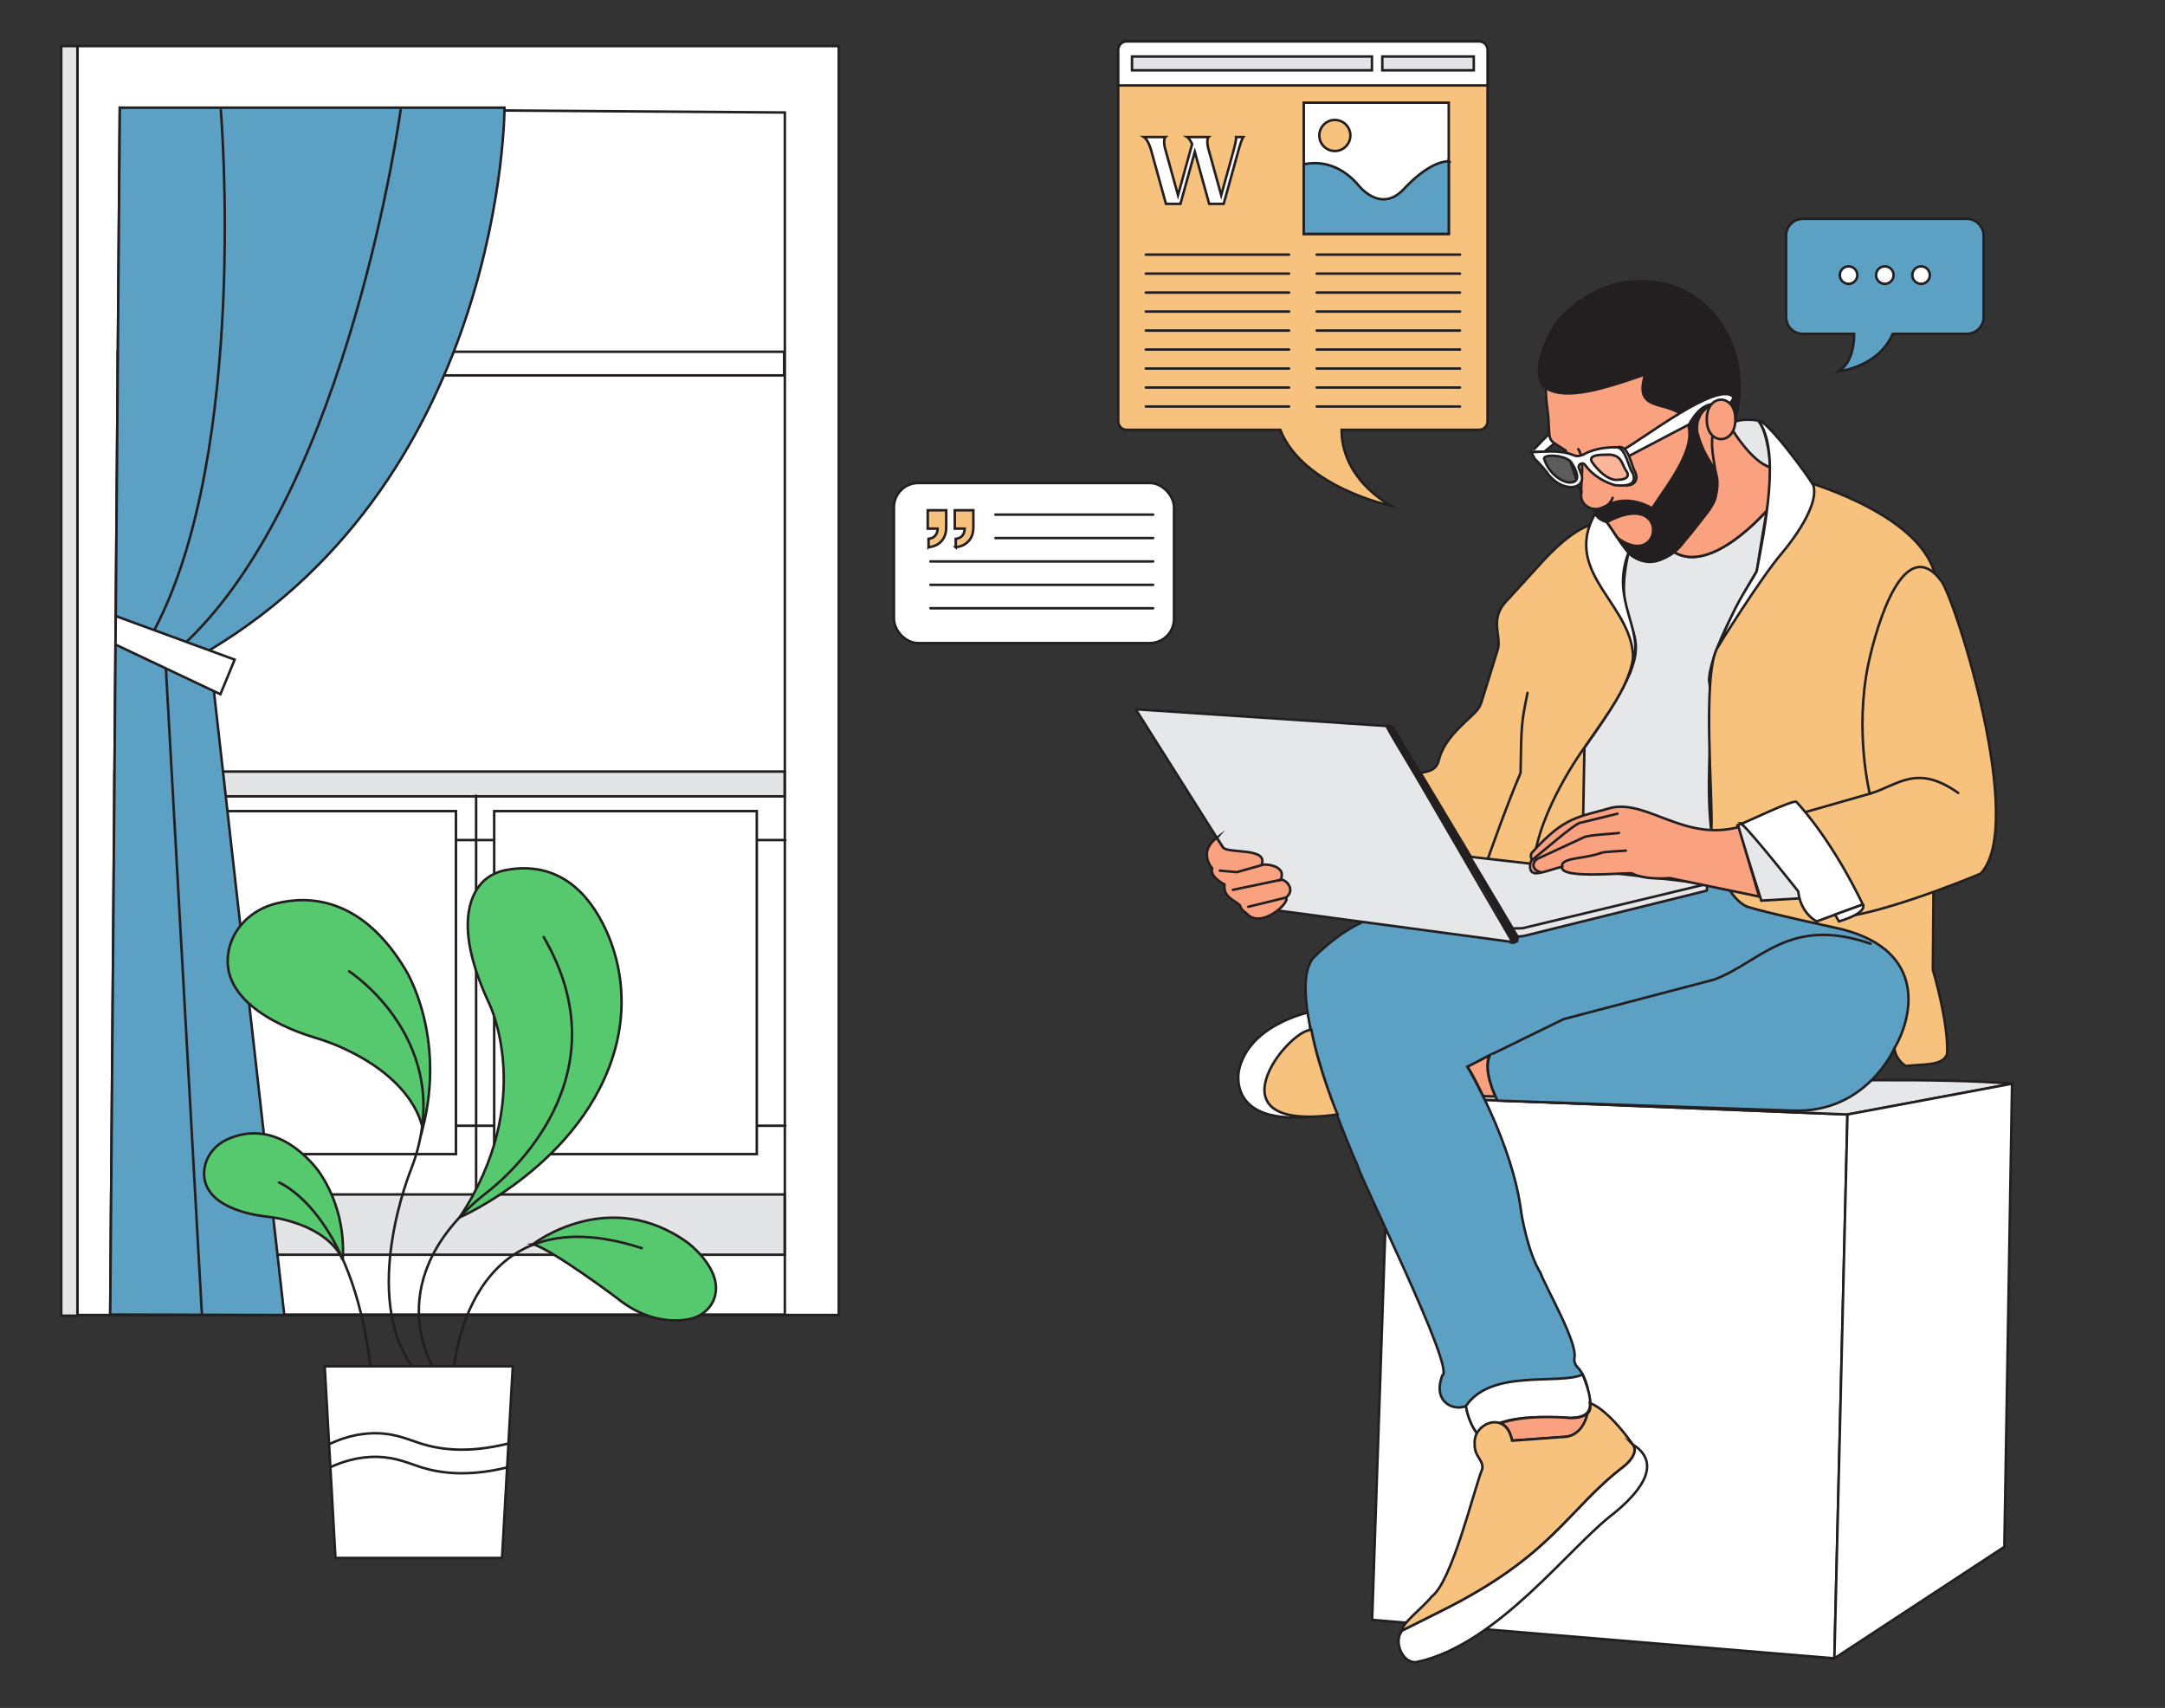 <?xml version="1.0" encoding="UTF-8"?>
<svg xmlns="http://www.w3.org/2000/svg" id="a" width="865.76" height="682.89" viewBox="0 0 865.76 682.89">
  <rect x="0" y="0" width="865.76" height="682.89" fill="#333333" stroke="none"/>
  <g>
    <rect x="30.96" y="18.42" width="304.45" height="507.36" fill="#fff" stroke="#231f20" stroke-miterlimit="10"></rect>
    <polygon points="47.9 43.07 44.06 525.61 313.85 525.61 313.85 44.98 47.9 43.07" fill="#fff" stroke="#231f20" stroke-miterlimit="10"></polygon>
    <rect x="24.48" y="18.42" width="6.48" height="507.64" fill="#e3e4e5" stroke="#231f20" stroke-miterlimit="10"></rect>
    <rect x="47.11" y="140.64" width="266.45" height="9.45" fill="#fff" stroke="#231f20" stroke-miterlimit="10"></rect>
    <rect x="45.8" y="308.49" width="267.97" height="9.92" fill="#e3e4e5" stroke="#231f20" stroke-miterlimit="10"></rect>
    <rect x="44.45" y="477.58" width="269.33" height="24.1" fill="#e3e4e5" stroke="#231f20" stroke-miterlimit="10"></rect>
    <rect x="197.62" y="324.31" width="105.02" height="137.14" fill="#fff" stroke="#231f20" stroke-miterlimit="10"></rect>
    <rect x="77.31" y="324.31" width="105.02" height="137.14" fill="#fff" stroke="#231f20" stroke-miterlimit="10"></rect>
    <line x1="190.39" y1="477.25" x2="190.39" y2="318.15" fill="none" stroke="#231f20" stroke-linecap="round" stroke-linejoin="round"></line>
    <path d="M83.6,260.08l.1-.06,1.84,16.32,28.14,249.44-69.61-.17,2.13-267.89,.1-11.4,1.61-203.26H201.75s0,146.36-118.15,217.02Z" fill="#5ca0c3" stroke="#231f20" stroke-miterlimit="10"></path>
    <polygon points="93.84 263.74 88.14 277.58 85.53 276.34 46.19 257.72 46.29 246.33 83.7 260.02 93.84 263.74" fill="#fff" stroke="#231f20" stroke-miterlimit="10"></polygon>
    <path d="M88.3,43.99s11.35,135.84-26.49,207.73" fill="none" stroke="#231f20" stroke-linecap="round" stroke-linejoin="round"></path>
    <path d="M160.2,43.99s-20.43,150.48-85.52,212.53" fill="none" stroke="#231f20" stroke-linecap="round" stroke-linejoin="round"></path>
    <line x1="66.35" y1="267.38" x2="80.73" y2="525.32" fill="none" stroke="#231f20" stroke-linecap="round" stroke-linejoin="round"></line>
    <g>
      <line x1="182.76" y1="450.1" x2="197.14" y2="450.1" fill="none" stroke="#231f20" stroke-linecap="round" stroke-linejoin="round"></line>
      <line x1="182.76" y1="335.88" x2="197.14" y2="335.88" fill="none" stroke="#231f20" stroke-linecap="round" stroke-linejoin="round"></line>
    </g>
    <g>
      <line x1="303.27" y1="450.1" x2="314.06" y2="450.1" fill="none" stroke="#231f20" stroke-linecap="round" stroke-linejoin="round"></line>
      <line x1="303.27" y1="335.88" x2="314.06" y2="335.88" fill="none" stroke="#231f20" stroke-linecap="round" stroke-linejoin="round"></line>
    </g>
  </g>
  <rect x="357.48" y="193.13" width="112" height="64" rx="9.71" ry="9.71" fill="#fff" stroke="#231f20" stroke-miterlimit="10"></rect>
  <g>
    <path d="M382.19,218.79v-3.34c1.22-.16,2.12-.61,2.7-1.36,.58-.75,.87-1.66,.87-2.73h-3.95v-7.34h7.43v6.77c0,2.32-.64,4.18-1.93,5.57-1.29,1.4-2.99,2.2-5.13,2.42Zm-10.87,0v-3.34c1.22-.16,2.13-.61,2.73-1.36,.6-.75,.89-1.66,.89-2.73h-3.95v-7.34h7.39v6.77c0,2.32-.63,4.18-1.9,5.57-1.27,1.4-2.99,2.2-5.15,2.42Z" fill="#f7c27e" stroke="#231f20" stroke-miterlimit="10"></path>
    <line x1="461.13" y1="205.77" x2="398.07" y2="205.77" fill="none" stroke="#231f20" stroke-linecap="round" stroke-linejoin="round"></line>
    <line x1="461.13" y1="215.13" x2="398.07" y2="215.13" fill="none" stroke="#231f20" stroke-linecap="round" stroke-linejoin="round"></line>
    <line x1="461.13" y1="224.48" x2="372.07" y2="224.48" fill="none" stroke="#231f20" stroke-linecap="round" stroke-linejoin="round"></line>
    <line x1="461.13" y1="233.84" x2="372.07" y2="233.84" fill="none" stroke="#231f20" stroke-linecap="round" stroke-linejoin="round"></line>
    <line x1="461.13" y1="243.2" x2="372.07" y2="243.2" fill="none" stroke="#231f20" stroke-linecap="round" stroke-linejoin="round"></line>
  </g>
  <g>
    <path d="M594.87,168.45V19.96c0-1.88-1.53-3.41-3.41-3.41h-140.89c-1.88,0-3.41,1.53-3.41,3.41V168.45c0,1.88,1.53,3.41,3.41,3.41h61.4c9.09,22.97,44.25,30.37,44.25,30.37-17.4-10.44-19.76-23.74-19.72-30.37h54.96c1.88,0,3.41-1.53,3.41-3.41Z" fill="#f7c27e" stroke="#231f20" stroke-miterlimit="10"></path>
    <path d="M594.87,19.96v14.19h-147.71v-14.19c0-1.88,1.53-3.41,3.41-3.41h140.89c1.88,0,3.41,1.53,3.41,3.41Z" fill="#fff" stroke="#231f20" stroke-miterlimit="10"></path>
    <g>
      <rect x="452.68" y="22.59" width="95.95" height="5.52" fill="#e3e4e5" stroke="#231f20" stroke-miterlimit="10"></rect>
      <rect x="552.77" y="22.59" width="36.58" height="5.52" fill="#e3e4e5" stroke="#231f20" stroke-miterlimit="10"></rect>
    </g>
    <rect x="521.36" y="41.05" width="57.98" height="52.46" fill="#fff" stroke="#231f20" stroke-miterlimit="10"></rect>
    <path d="M540,54.17c0,3.43-2.78,6.21-6.21,6.21-3.43,0-6.21-2.78-6.21-6.21s2.78-6.21,6.21-6.21,6.21,2.78,6.21,6.21Z" fill="#f7c27e" stroke="#231f20" stroke-miterlimit="10"></path>
    <path d="M579.34,64.49v29.02h-57.98v-27.82c5.44-1.13,13.66-.75,21.4,7.81,0,0,8.97,12.42,18.64,2.07,0,0,9.79-11.1,17.95-11.07Z" fill="#5ca0c3" stroke="#231f20" stroke-miterlimit="10"></path>
    <g>
      <g>
        <line x1="458.2" y1="101.8" x2="515.5" y2="101.8" fill="none" stroke="#231f20" stroke-linecap="round" stroke-linejoin="round"></line>
        <line x1="458.2" y1="109.39" x2="515.5" y2="109.39" fill="none" stroke="#231f20" stroke-linecap="round" stroke-linejoin="round"></line>
        <line x1="458.2" y1="116.98" x2="515.5" y2="116.98" fill="none" stroke="#231f20" stroke-linecap="round" stroke-linejoin="round"></line>
        <line x1="458.2" y1="124.57" x2="515.5" y2="124.57" fill="none" stroke="#231f20" stroke-linecap="round" stroke-linejoin="round"></line>
        <line x1="458.2" y1="132.17" x2="515.5" y2="132.17" fill="none" stroke="#231f20" stroke-linecap="round" stroke-linejoin="round"></line>
        <line x1="458.2" y1="139.76" x2="515.5" y2="139.76" fill="none" stroke="#231f20" stroke-linecap="round" stroke-linejoin="round"></line>
        <line x1="458.2" y1="147.35" x2="515.5" y2="147.35" fill="none" stroke="#231f20" stroke-linecap="round" stroke-linejoin="round"></line>
        <line x1="458.2" y1="154.95" x2="515.5" y2="154.95" fill="none" stroke="#231f20" stroke-linecap="round" stroke-linejoin="round"></line>
        <line x1="458.2" y1="162.54" x2="515.5" y2="162.54" fill="none" stroke="#231f20" stroke-linecap="round" stroke-linejoin="round"></line>
      </g>
      <g>
        <line x1="526.54" y1="101.8" x2="583.83" y2="101.8" fill="none" stroke="#231f20" stroke-linecap="round" stroke-linejoin="round"></line>
        <line x1="526.54" y1="109.39" x2="583.83" y2="109.39" fill="none" stroke="#231f20" stroke-linecap="round" stroke-linejoin="round"></line>
        <line x1="526.54" y1="116.98" x2="583.83" y2="116.98" fill="none" stroke="#231f20" stroke-linecap="round" stroke-linejoin="round"></line>
        <line x1="526.54" y1="124.57" x2="583.83" y2="124.57" fill="none" stroke="#231f20" stroke-linecap="round" stroke-linejoin="round"></line>
        <line x1="526.54" y1="132.17" x2="583.83" y2="132.17" fill="none" stroke="#231f20" stroke-linecap="round" stroke-linejoin="round"></line>
        <line x1="526.54" y1="139.76" x2="583.83" y2="139.76" fill="none" stroke="#231f20" stroke-linecap="round" stroke-linejoin="round"></line>
        <line x1="526.54" y1="147.35" x2="583.83" y2="147.35" fill="none" stroke="#231f20" stroke-linecap="round" stroke-linejoin="round"></line>
        <line x1="526.54" y1="154.95" x2="583.83" y2="154.95" fill="none" stroke="#231f20" stroke-linecap="round" stroke-linejoin="round"></line>
        <line x1="526.54" y1="162.54" x2="583.83" y2="162.54" fill="none" stroke="#231f20" stroke-linecap="round" stroke-linejoin="round"></line>
      </g>
    </g>
    <path d="M497.17,54.8s-.61,.84-1.6,4.16l-2.79,10.08-3.45,12.47h-5.79l-3.45-12.47-2.3-8.33-2.3,8.33-3.45,12.47h-5.79l-3.45-12.47-2.55-9.23c-1.18-4.02-2.77-5.01-2.77-5.01h8.51s-.9,.84-.2,4.16l2.79,10.08,2.49,9.02,2.49-9.02,3.16-11.45c-.99-2.19-1.96-2.79-1.96-2.79h8.51s-.9,.84-.2,4.16l2.79,10.08,2.49,9.02,2.49-9.02,2.55-9.23c1.09-4.02,.93-5.01,.93-5.01h2.82Z" fill="#fff" stroke="#231f20" stroke-miterlimit="10"></path>
  </g>
  <path d="M786.51,87.5h-65.57c-3.71,0-6.71,3.01-6.71,6.71v32.57c0,3.71,3.01,6.71,6.71,6.71h20.51c-.02,4.53-.96,11.71-6.22,15,0,0,15.91-1.68,21.67-15h29.61c3.71,0,6.71-3.01,6.71-6.71v-32.57c0-3.71-3.01-6.71-6.71-6.71Z" fill="#5ca0c3" stroke="#231f20" stroke-miterlimit="10"></path>
  <g>
    <path d="M742.72,110c0,1.93-1.57,3.5-3.5,3.5-1.93,0-3.5-1.57-3.5-3.5s1.57-3.5,3.5-3.5c1.93,0,3.5,1.57,3.5,3.5Z" fill="#fff" stroke="#231f20" stroke-miterlimit="10"></path>
    <circle cx="753.72" cy="110" r="3.5" fill="#fff" stroke="#231f20" stroke-miterlimit="10"></circle>
    <circle cx="768.22" cy="110" r="3.5" fill="#fff" stroke="#231f20" stroke-miterlimit="10"></circle>
  </g>
  <g>
    <path d="M91.5,379.87c1.9-9.15,9.35-16.16,18.59-18.55,13.08-3.38,34.56-2.89,52.11,26.48,0,0,16.4,25.97,6.79,63.62,0,0-1.97-19.12-32.86-32.8-3.41-1.51-6.94-2.75-10.51-3.83-9.65-2.92-38.56-13.54-34.12-34.92Z" fill="#56c96e" stroke="#231f20" stroke-miterlimit="10"></path>
    <path d="M202.25,347.89c-4.18,.78-8.01,2.92-10.56,6.25-4.97,6.49-8.73,20.08,4.05,47.35,0,0,18.85,38.88-11.97,85.28,0,0,49.72-21.67,62.27-67.54,4.34-15.87,3.09-32.81-3.9-47.76-6.33-13.52-18.23-27.63-39.89-23.59Z" fill="#56c96e" stroke="#231f20" stroke-miterlimit="10"></path>
    <path d="M174.44,548.91s-24.11-34.77,17.5-69.93c.94-.79,1.9-1.54,2.87-2.29,7.85-6.08,55.2-46.06,22.6-102.03" fill="none" stroke="#231f20" stroke-linecap="round" stroke-linejoin="round"></path>
    <path d="M139.61,388.36s44.03,28.47,24.93,78.76c0,0-21.25,51.35,1.31,80.74" fill="none" stroke="#231f20" stroke-linecap="round" stroke-linejoin="round"></path>
    <path d="M81.63,469.06c.05-5.8,3.76-10.94,9.11-13.43,7.55-3.52,20.69-5.64,34.8,10.31,0,0,12.79,13.76,11.55,37.39,0,.12-.17,.15-.22,.04-.93-2.25-5.78-11.52-23.62-15.81-2.25-.54-4.53-.9-6.83-1.16-6.19-.7-24.92-3.94-24.81-17.34Z" fill="#56c96e" stroke="#231f20" stroke-miterlimit="10"></path>
    <path d="M213.11,497.48s30.1-23.44,61.78-.7c0,0,14.65,10.79,10.78,22.24-1.54,4.57-5.77,7.72-10.63,8.52-6.32,1.04-17.08,.72-28.65-8.78,0,0-25.71-19.25-33.29-21.28Z" fill="#56c96e" stroke="#231f20" stroke-miterlimit="10"></path>
    <path d="M181.42,548.39s4.3-72.43,75.2-49.34" fill="none" stroke="#231f20" stroke-linecap="round" stroke-linejoin="round"></path>
    <polygon points="200.76 622.92 134.15 622.92 129.85 546.29 205.06 546.29 200.76 622.92" fill="#fff" stroke="#231f20" stroke-miterlimit="10"></polygon>
    <path d="M132,577.26c4.36-2.04,10.9-4.36,18.8-4.2,7.71,.16,12.58,2.59,17.74,4.2,7.42,2.31,18.56,3.88,34.37,0" fill="none" stroke="#231f20" stroke-linecap="round" stroke-linejoin="round"></path>
    <path d="M132,586.7c4.36-2.04,10.9-4.36,18.8-4.2,7.71,.16,12.58,2.59,17.74,4.2,7.42,2.31,18.56,3.88,34.37,0" fill="none" stroke="#231f20" stroke-linecap="round" stroke-linejoin="round"></path>
    <path d="M111.59,472.81s29.01,11.55,36.53,73.48" fill="none" stroke="#231f20" stroke-linecap="round" stroke-linejoin="round"></path>
  </g>
  <g>
    <polygon points="738.78 445.6 733.55 663.06 548.7 647.68 555.77 438.22 738.78 445.6" fill="#fff" stroke="#231f20" stroke-miterlimit="10"></polygon>
    <path d="M803.34,433.2c-51.93-4.17-195.22,2.53-247.57,5.03l183.01,7.38,64.57-12.07c.2-.04,.19-.32-.01-.34Z" fill="#e6e7e8" stroke="#231f20" stroke-miterlimit="10"></path>
    <rect x="613.6" y="292.74" width="29.53" height="56.29" fill="#f7c27e" stroke="#231f20" stroke-miterlimit="10"></rect>
    <path d="M522.87,404.91s-23.39,5.02-27.39,22.85c0,0-5.18,21.35,27.09,18.83,.06-6.08,3.02-36.19,.3-41.68Z" fill="#fff" stroke="#231f20" stroke-miterlimit="10"></path>
    <path d="M632.67,348.72l29.22,.31,36.91,13.53c-23.84-16.95-11.94-68.07-15.38-90.73,.62-13.84,19.07-43.37,19.07-43.37,1.23-8.3,4-24.3,4-24.3-.29,.34-22.2,25.71-37.04,16.58-11.21,8.27-18.25,.28-18.25,.28-9.27,40.7,21.8,23.27-17.6,77.88l-.92,49.83Z" fill="#e6e7e8" stroke="#231f20" stroke-miterlimit="10"></path>
    <path d="M633.59,298.89s-18.53,25.22-20.34,46.91l-24.88-2.92-20.3-33.83c1.63-.55,6.1-.32,7.24-4.94,2.14-8.65,9.48-14.14,14.68-19.37,1.14-1.15,1.98-2.55,2.46-4.1,1.84-5.94,6.67-21.55,6.67-21.55,.97-6.16-3.64-12.09,4.01-19.55,0,0,12.92-14.15,12.92-14.15,0,0,10.72-12.4,19.35-15.27l11.1,22.35,1.54,9.23c13.05,20.75,.07,36.11-14.46,57.21Z" fill="#f7c27e" stroke="#231f20" stroke-miterlimit="10"></path>
    <path d="M542.85,465.9c.37,3.69,39.37,81.91,33.93,84-4.16,11.12,4.98,14.32,9.44,12.27,1.23,7.38,4.61,11.07,4.61,11.07,21.89-15.03,50.07,3.59,44.31-16.52-.39-3.43-2.06-7.81-4.36-10.14-.95-.95-1.39-2.32-1.19-3.65,1.4-6.1-11.69-28.53-13.54-33.97-5.23-8.3-7.69-23.99-7.69-23.99-3.38-27.99-21.53-58.44-21.53-58.44l8.92-4.61c-3.08,6.77,3.08,18.15,3.08,18.15l118.42,4c29.22,.92,40.29-24.91,40.29-24.91,24.3-23.99-5.54-50.13-5.54-50.13l-90.12-19.99-109.19,17.22c-13.84,2.15-27.68,16.92-27.68,16.92-12.3,15.99,17.84,82.74,17.84,82.74Z" fill="#5ca0c3" stroke="#231f20" stroke-miterlimit="10"></path>
    <path d="M703.1,168.17s-6.33-1.14-9.53,.62l-1.85,4.61s9.23,11.69,16.3,13.53c0,0-.92-14.15-4.92-18.76Z" fill="#e6e7e8" stroke="#231f20" stroke-miterlimit="10"></path>
    <path d="M620.36,172.48s-8.07,8.27-7.94,8.3c0,0,5.16-.19,5.16-.19l4.62-3.8-1.85-4.31Z" fill="#fff" stroke="#231f20" stroke-miterlimit="10"></path>
    <path d="M669.44,220.73c14.84,9.13,36.75-16.23,37.04-16.58,1.18-5.55,1.45-11.55,1.54-17.22-7.38-2.15-15.07-14.76-15.07-14.76l-10.46,1.5-9.53,24.64-3.52,22.42Z" fill="#faa27f" stroke="#231f20" stroke-miterlimit="10"></path>
    <path d="M724.94,193.39c-2.14-.33,45.18,12.78,49.19,38.21,0,0-1.2,156.18-1.2,156.18,0,0,6.32,20.88,5.71,33.56-1.52,4.99-9.64,4.03-16.48,4.89,0,0-4-2.15-4.61-7.08,8.34-14.36,12.26-40.73-23.99-48.29,0,0-27.07-5.84-34.75-8.3,0,0-11.38-3.38-14.46-30.76,.77-11.65-3.84-62.17,2.48-72.92,8.81-16.6,27.83-49.87,38.12-65.49Z" fill="#f7c27e" stroke="#231f20" stroke-miterlimit="10"></path>
    <path d="M716.02,334.26s3.08,7.07,3.08,22.15" fill="none" stroke="#ed1c24" stroke-miterlimit="10"></path>
    <polygon points="696.33 329.34 694.8 329.96 704.33 360.1 719.4 359.22 723.71 355.48 719.71 346.26 696.33 329.34" fill="#e6e7e8" stroke="#231f20" stroke-miterlimit="10"></polygon>
    <path d="M596.99,421.31l28.3-13.84,60.12-15.79c18.74-6.97,29.99-25.63,62.61-14.35" fill="none" stroke="#231f20" stroke-linecap="round" stroke-linejoin="round"></path>
    <path d="M586.22,562.18c1.23,7.38,4.61,11.07,4.61,11.07,24.92-16.67,54.74,7.76,42.07-23.65-9.62,4.3-36.54-2.47-46.69,12.57Z" fill="#fff" stroke="#231f20" stroke-miterlimit="10"></path>
    <path d="M634.83,565.11s-1.24,8.75-8.93,9.37l-21.22,1.54s-1.19-6.59-4.9-6.83c0,0,7.67-3.62,26.43-2.39,0,0,5.55,.95,8.62-1.68Z" fill="#faa27f" stroke="#231f20" stroke-miterlimit="10"></path>
    <path d="M560.69,651.99l15.38-7.69c45.08-22.34,50.79-40.88,73.51-58.13,6.32-5.42,3.51-8.48,3.38-8.61-10.77-15.07-17.16-16.54-17.16-16.54,.68,3.14-.98,4.1-.98,4.1-2.13,9.33-8.84,9.37-8.93,9.37l-21.22,1.54c-2.49-12.58-15.5-6.87-14.97,.97-.28,5.56,3.5,6.39,3.06,10.23-3.57,9.06-12.14,45.18-20.26,51.15-3.49,4.41-12.21,10.9-11.81,13.63Z" fill="#f7c27e" stroke="#231f20" stroke-miterlimit="10"></path>
    <path d="M566.91,664.46c32.3-7.12,60.81-46.18,78.68-59.54,15.1-12.47,16.48-21.56,7.39-27.37,.13,.13,2.93,3.19-3.39,8.61-22.85,17.36-28.32,35.7-73.51,58.13,0,0-15.38,7.69-15.38,7.69-3.74,4.45,.39,13.78,6.21,12.48Z" fill="#fff" stroke="#231f20" stroke-miterlimit="10"></path>
    <path d="M524.4,411.77c-9.38-.17-42.25,41.27,10.46,33.83,0,0-7.38-17.53-10.46-33.83Z" fill="#f7c27e" stroke="#231f20" stroke-miterlimit="10"></path>
    <path d="M586.84,426.53c1.54,1.85,6.26,11.72,6.26,11.72l4.9,.18s-5.31-10.98-2.23-16.52l-8.92,4.61Z" fill="#faa27f" stroke="#231f20" stroke-miterlimit="10"></path>
    <path d="M594.83,343.8s8-22.76,13.23-34.76c.31-19.99,.37-19.98,2.77-31.99" fill="none" stroke="#231f20" stroke-linecap="round" stroke-linejoin="round"></path>
    <path d="M619.44,181.4s7.07-.31,9.53,2.77c0,0,5.84,8.3,.92,9.53,0,0-6.46,1.23-10.77-5.84-.52-.94-6.09-7.38,.31-6.46Z" fill="#fff" opacity=".2"></path>
    <path d="M619.13,166.33c.67,11.33-.41,8.91,6.9,13.75,2.24,3.93,5.6,16.48,6.33,16.7-.92,5.84,4.92,6.77,4.92,6.77,.46,2.63,2.94,4.71,5.23,5.23,1.77,2.43,5.68,8.39,7.38,10.77,13.83,14.84,25.99-6.42,33.68-15.78,8.96-13.78-6.93-25.93,7.23-41.43l-25.53-25.53-47.06,18.15c-.3,3.31,.92,11.33,.92,11.38Z" fill="#faa27f" stroke="#231f20" stroke-miterlimit="10"></path>
    <path d="M617.23,154.62c7.26,5.05,18.86,2.76,40.66-4.9-5,15.69,9.27,9.89,15.69,17.22,7.1,9.85-6.23,25.98-12.92,36.29,0,0-9.53-6.15-18.45-.92,0,0-2.77,1.54-4.92,1.23,.41,2.35,2.64,4.64,5.23,5.23,25.43-13.75,22.43,19.07,4.77,6.65l-.04,.24c6.1,12.23,18.92,10.37,25.71,1.54,2.36-3.63,12.6-14.28,13.14-18.64,2.88-12.37-3.79-11.64-7.38-25.78-1.31-10.15,10.35-16.24,14.85-4,6.37-20.69-1.75-45.17-23.07-53.83,0,0-25.53-11.38-47.98,13.84,0,0-11.58,17.37-5.28,25.82Z" fill="#231f20" stroke="#231f20" stroke-miterlimit="10"></path>
    <path d="M650.81,182.63l24.61-12.92c8.52-15.21,15.26-2.95,17.81-10.89-5.9-7.1-37.32,17.61-44.27,21.04l1.85,2.77Z" fill="#fff" stroke="#231f20" stroke-miterlimit="10"></path>
    <path d="M650.64,193.87c.36,.59,5.28-.39,3.25-5.09-1.62-2.45-2.57-11.28-7.14-9.93,1.76,1.64,4.56,7.44,5.6,9.63,0,0,.51,3-1.71,5.4Z" fill="#e6e7e8" stroke="#231f20" stroke-miterlimit="10"></path>
    <path d="M682.53,167.69c-.1,10.5,11.51,10.5,11.41,0,.1-10.5-11.51-10.5-11.41,0Z" fill="#faa27f" stroke="#231f20" stroke-miterlimit="10"></path>
    <path d="M636.39,181.05c-6.25,.24,4.62,13.06,11.96,12.04,0,0,6.15,0,4-4-3.7-7.11-4.46-10.08-15.96-8.04Z" fill="#fff" opacity=".2"></path>
    <path d="M703.1,168.17c9.22,11.38,2.38,44.28-.62,60.28-6.27,11-6.62,9.52-15.66,30.43,0,0,16.89-27.35,25.81-37.81,0,0,15.2-17.54,12.54-26.97-2.45-4.36-18.86-26.51-22.08-25.93Z" fill="#fff" stroke="#231f20" stroke-miterlimit="10"></path>
    <path d="M632.36,196.78c-.34-4.18,1.63-13.29-1.23-17.22" fill="none" stroke="#231f20" stroke-linecap="round" stroke-linejoin="round"></path>
    <path d="M640.97,202.84s2.61-.33,3.91-3.8" fill="none" stroke="#231f20" stroke-linecap="round" stroke-linejoin="round"></path>
    <path d="M612.44,180.78c-.2,0,1.29,2.58,1.24,2.64,1.58,1.41,5.57,5.99,5.45,6.28,6.52,7.91,15.31,5.5,13.21-.09,0,0-.95-2.44-.95-2.44-.61-1.47,1.52-2.62,2.42-1.32,4.67,6.44,12.08,8.15,12.08,8.15,6.93,.68,8.26-1.41,7.12-4.71-1.67-1.77-2.69-9.77-6.26-10.45-2.8-.07-8.71,.14-13.47,2.86,0,0-2.26,1.18-4,.31-2.65-1.14-6.21-1.51-8.88-1.51,0,0-7.96,.27-7.96,.27Zm31.02,.98c5.43,.32,4.96,4.07,7.11,6.86,1.72,3.19-3.19,3.19-3.19,3.19-5.39,.98-10.79-7.11-10.79-7.11-2.18-3.85,7.65-2.59,6.86-2.94Zm-15.23,2.92s4.96,7.05,.78,8.09c-2.69,.95-9.23-2.22-11.57-9.39-.07-1.87,8.2-1.53,10.79,1.3Z" fill="#fff" stroke="#231f20" stroke-miterlimit="10"></path>
    <path d="M776.25,232.17c5.82,7.96,34.3,97.9,15.74,117.16,0,0-31.37,13.23-51.98,16.92l-18.15-41.52,25.84-7.38s-6.15-24.61-.62-51.67c3.68-17.13,14.5-52.54,29.17-33.5Z" fill="#f7c27e" stroke="#231f20" stroke-miterlimit="10"></path>
    <path d="M747.7,317.35c11.37-3.35,18.61-12.15,35.37-.31" fill="none" stroke="#231f20" stroke-linecap="round" stroke-linejoin="round"></path>
    <path d="M718.49,320.76c2.8,3,14.62,16.42,26.44,40.87l-18.45,6.77s-6.46-3.08-7.38-12c0,0-18.45-23.38-22.76-27.07,.77,.09,21.89-10.41,22.15-8.58Z" fill="#fff" stroke="#231f20" stroke-miterlimit="10"></path>
    <path d="M744.93,361.64s2.46,3.08-9.53,6.77l-1.61-2.7,11.15-4.06Z" fill="#fff" stroke="#231f20" stroke-miterlimit="10"></path>
    <path d="M637.9,205.29c-13.9,24.64,17.08,37.12,15.09,60.16,4.59-14.38-9.05-25.19-1.8-44.44-3.93-4.73-5.67-8.11-8.68-12.24-4-1.23-4.61-3.49-4.61-3.49" fill="#fff" stroke="#231f20" stroke-miterlimit="10"></path>
    <polygon points="682.77 353.39 585.88 342.34 580.07 349.33 602.65 373.15 613.6 372.4 680.26 355.6 682.77 353.39" fill="#e6e7e8" stroke="#231f20" stroke-miterlimit="10"></polygon>
    <path d="M682.77,353.39l-73.57,17.66c-.78,.24-3.69,.08-4.52,.13l1.54,3.38c.56-.08,2.91-.24,3.39-.39,0,0,72.89-18.07,72.89-18.07l.28-2.71Z" fill="#e6e7e8" stroke="#231f20" stroke-miterlimit="10"></path>
    <path d="M604.81,376.64l-50.27-86.36-99.74-6.65c-.27-.02-.44,.27-.3,.5l49.9,79.05,100.4,13.46Z" fill="#e6e7e8" stroke="#231f20" stroke-miterlimit="10"></path>
    <path d="M605.62,376.89c1.47-.74,1.34-2.26,1.34-2.26l-49.68-83.38c-.52-.99-1.75-1.02-2.73-.97-.37,1.48,48.09,77.49,50.12,86.15,.1,.43,.57,.66,.96,.46Z" fill="#231f20" stroke="#231f20" stroke-miterlimit="10" stroke-width="1"></path>
    <path d="M486.57,335.02l2.43,3.76c1.98,2.74,18.63-.17,15.42,7.17,.34-.69,10.45-.35,7.69,5.84,1.7-.56,6.34,3.81,2.15,7.07,1.89,1.91-10.17,13.09-15.99,6.15,0,0-1.85-.92-2.46-3.08-2.65-2.32-6.6-3.22-6.15-8.3,0,0-6.15-3.08-4.92-6.46,0,0-5.85-6.49,1.84-12.16Z" fill="#faa27f" stroke="#231f20" stroke-miterlimit="10"></path>
    <polyline points="504.41 345.95 494.56 348.72 487.8 348.1" fill="none" stroke="#231f20" stroke-linecap="round" stroke-linejoin="round"></polyline>
    <line x1="512.1" y1="351.79" x2="493.03" y2="355.79" fill="none" stroke="#231f20" stroke-linecap="round" stroke-linejoin="round"></line>
    <line x1="514.25" y1="358.87" x2="499.18" y2="362.56" fill="none" stroke="#231f20" stroke-linecap="round" stroke-linejoin="round"></line>
    <path d="M695.23,330.71c-21.67,5.68-35.98-10.63-50.57-7.82-13.48,3.96-18.74,3.23-32.04,18.02-.69,.86-.54,2.01,.05,2.9-.67,.18-1.79,4.72,.81,5.23,1.81,.72,9.14-2.18,11.19-2.46-1.09,4.97,24.18,2.34,27.88,2.61,0,0,4.37,2.7,15.16,1.89l35.75,7.39-8.23-27.75Z" fill="#faa27f" stroke="#231f20" stroke-miterlimit="10"></path>
    <path d="M646.81,325.34l-14.69,3.6c-1.99-.17-17.62,13.69-19.45,14.85" fill="none" stroke="#231f20" stroke-linecap="round" stroke-linejoin="round"></path>
    <path d="M647.43,333.03c-2.09,.37-12.45,.77-14.16,1.8,0,0-18.29,8.46-18.29,8.46-2.43,1.33-2.59,4.5,1.08,5.42" fill="none" stroke="#231f20" stroke-linecap="round" stroke-linejoin="round"></path>
    <path d="M624.67,346.56c-.7-3.83,8.94-3.01,15.75-5.59,1.2-.46,8.41-.71,9.78-.87" fill="none" stroke="#231f20" stroke-linecap="round" stroke-linejoin="round"></path>
    <polygon points="738.78 445.6 804.6 433.3 801.52 618.46 733.55 663.06 738.78 445.6" fill="#fff" stroke="#231f20" stroke-miterlimit="10"></polygon>
  </g>
</svg>
